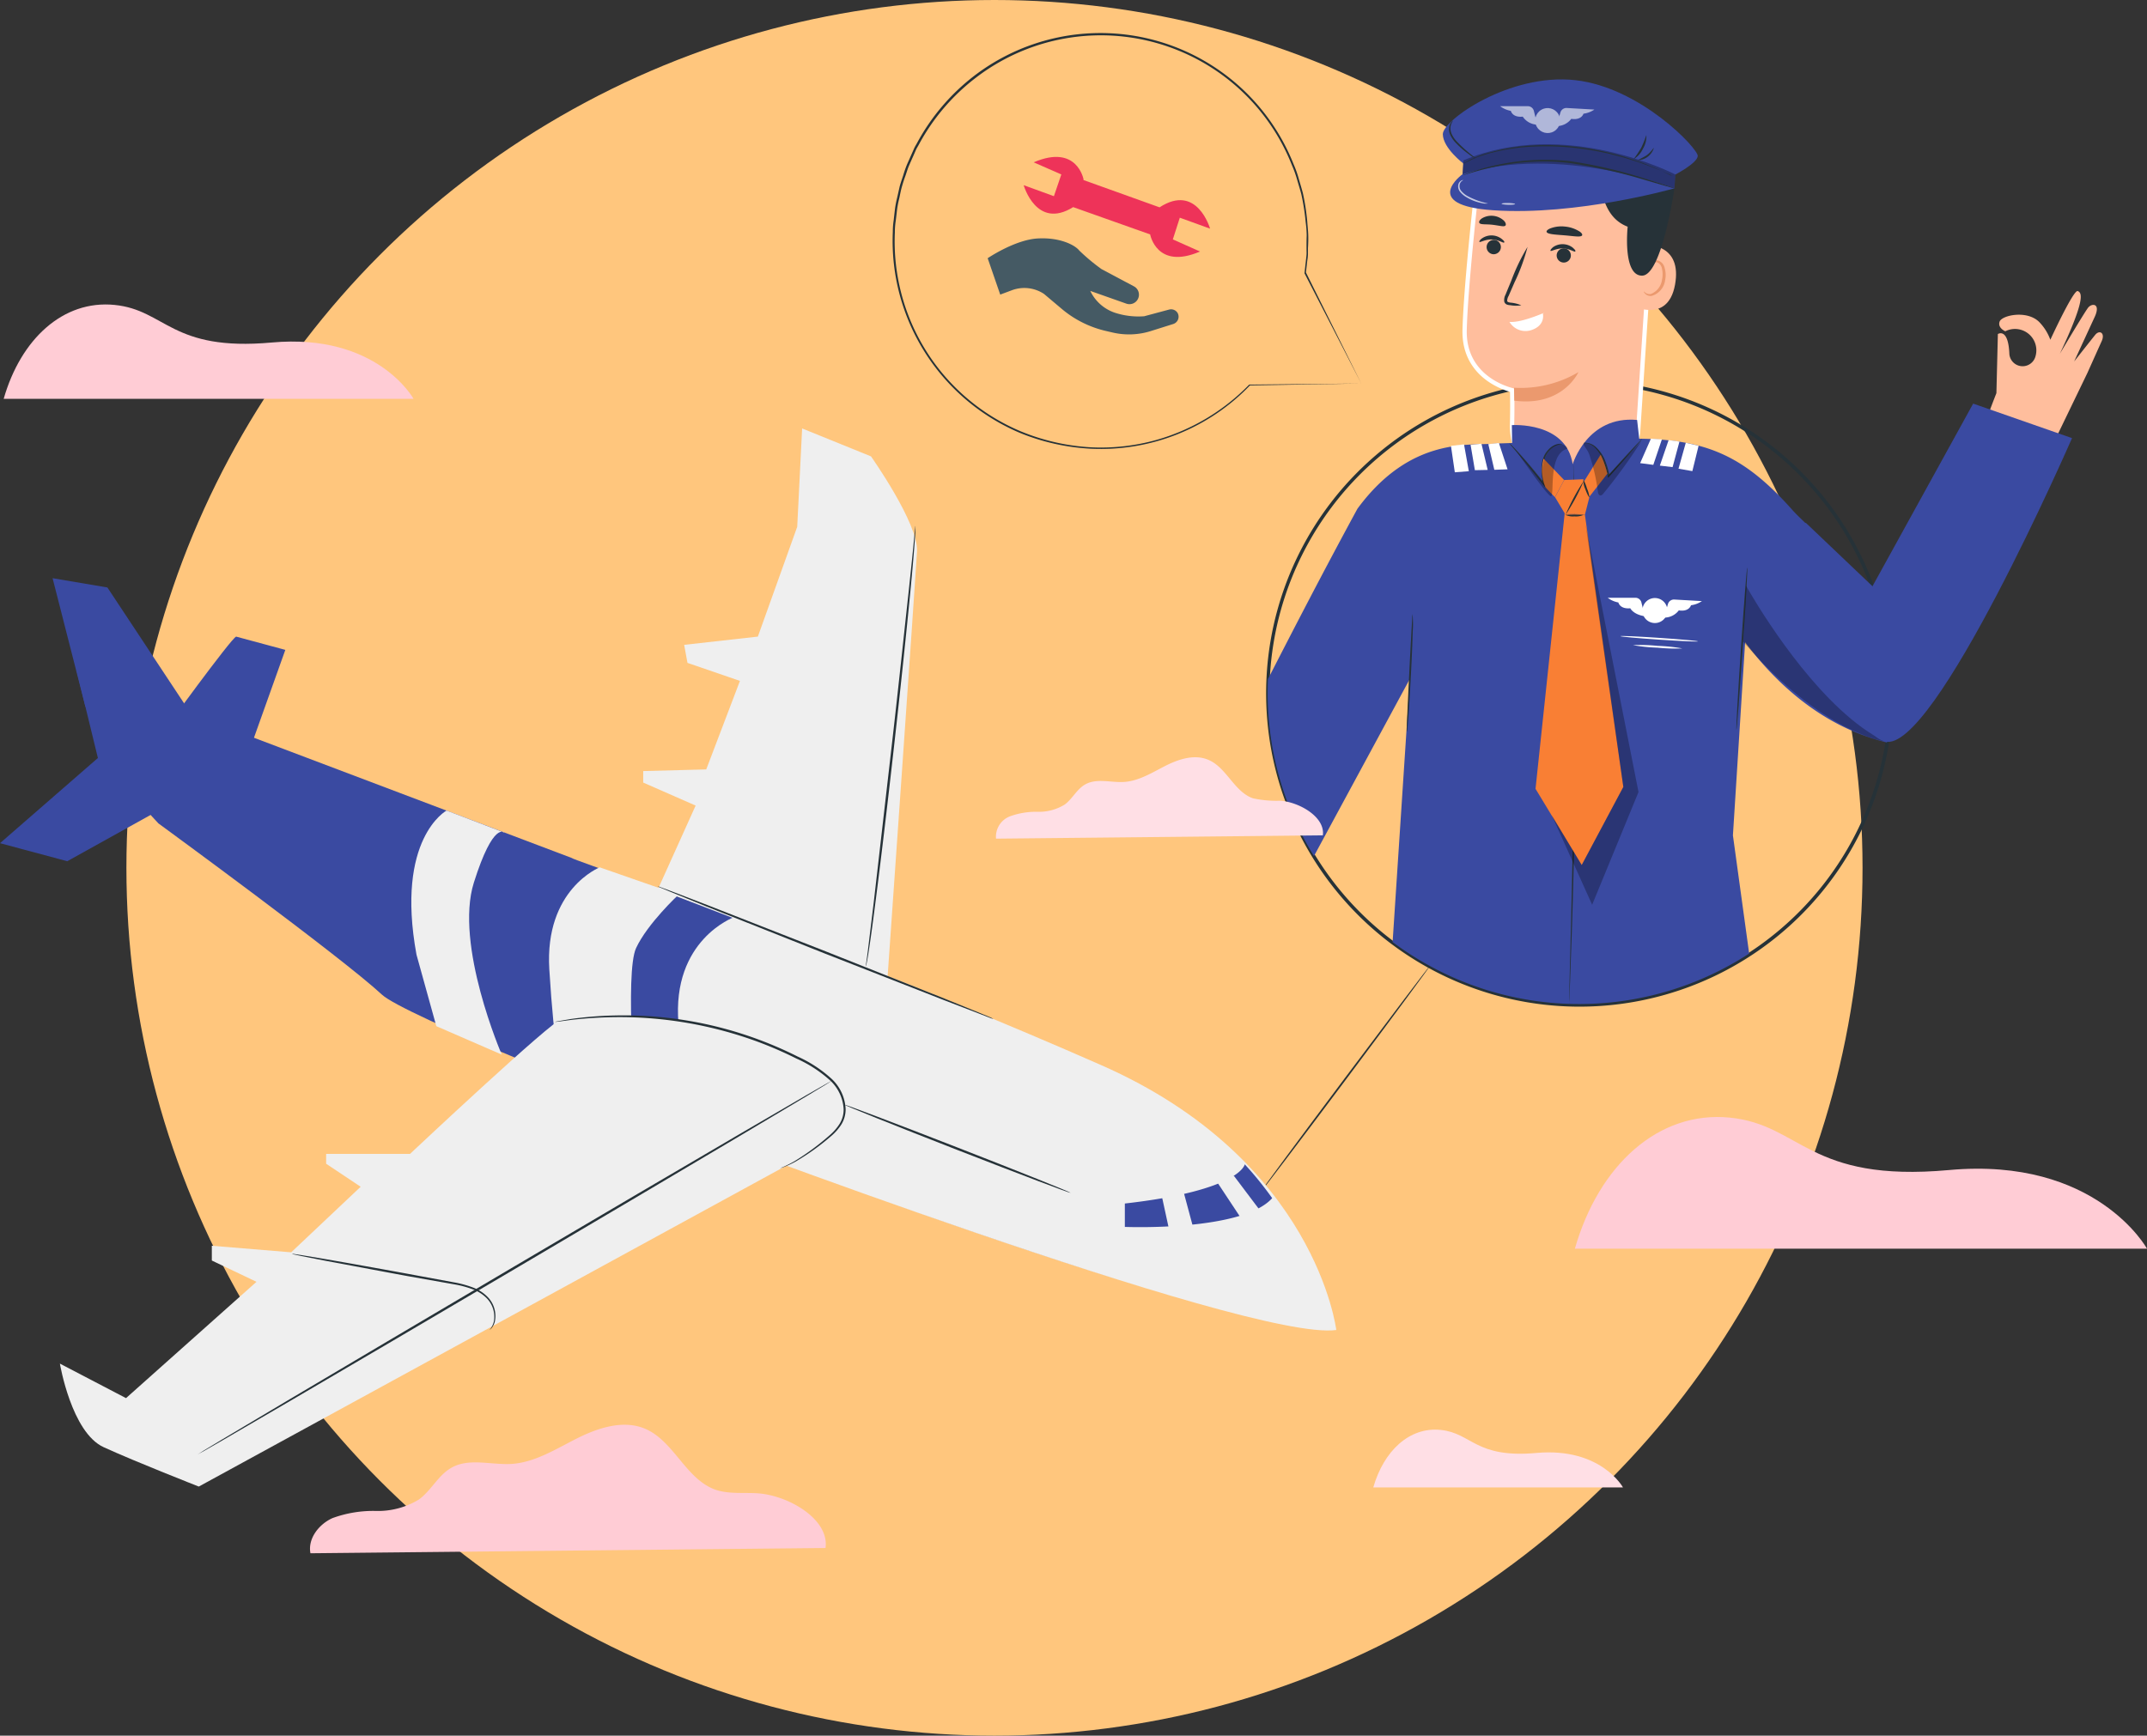<svg id="Group_47" data-name="Group 47" xmlns="http://www.w3.org/2000/svg" width="250.017" height="202.171" viewBox="0 0 250.017 202.171">
  <rect x="0" y="0" width="250.017" height="202.171" fill="#333333" stroke="none"/>
  <defs>
    <style>
      .cls-1 {
        fill: #ffc67d;
      }

      .cls-2 {
        fill: #ffccd5;
      }

      .cls-3 {
        fill: #ffdfe5;
      }

      .cls-4 {
        fill: #263238;
      }

      .cls-5, .cls-8 {
        fill: #fff;
      }

      .cls-5 {
        stroke: #fff;
      }

      .cls-6 {
        fill: #3a4aa1;
      }

      .cls-7 {
        fill: #ffbe9d;
      }

      .cls-9 {
        fill: #eb996e;
      }

      .cls-10 {
        opacity: 0.3;
      }

      .cls-11 {
        opacity: 0.6;
      }

      .cls-12 {
        fill: #f97f34;
      }

      .cls-13 {
        opacity: 0.7;
      }

      .cls-14 {
        opacity: 0.28;
      }

      .cls-15 {
        fill: #efefef;
      }

      .cls-16 {
        fill: #ee3359;
      }

      .cls-17 {
        fill: #455a64;
      }
    </style>
  </defs>
  <ellipse id="Ellipse_15" data-name="Ellipse 15" class="cls-1" cx="101.086" cy="101.086" rx="101.086" ry="101.086" transform="translate(14.72 0)"/>
  <g id="Air_Support-pana" data-name="Air Support-pana" transform="translate(0 3.844)">
    <g id="freepik--background-complete--inject-3" transform="translate(0.429 31.622)">
      <path id="Path_124" data-name="Path 124" class="cls-2" d="M535.67,362.468h66.624s-5.892-10.721-23.04-9.162c-16.38,1.492-17.211-5.275-25.537-6.106S538.448,352.753,535.67,362.468Z" transform="translate(-352.706 -252.483)"/>
      <path id="Path_125" data-name="Path 125" class="cls-3" d="M470.57,424.158h29.08s-2.568-4.681-10.055-4.02c-7.147.652-7.513-2.3-11.167-2.68S471.781,419.915,470.57,424.158Z" transform="translate(-311.082 -286.363)"/>
      <path id="Path_126" data-name="Path 126" class="cls-2" d="M89.21,152.384h47.729s-4.221-7.679-16.505-6.562c-11.735,1.068-12.329-3.779-18.314-4.378S91.2,145.421,89.21,152.384Z" transform="translate(-89.21 -141.392)"/>
    </g>
    <g id="freepik--Character--inject-3" transform="translate(146.85 5.403)">
      <path id="Path_127" data-name="Path 127" class="cls-4" d="M452.366,234a36.495,36.495,0,1,1,38.862-33.98A36.495,36.495,0,0,1,452.366,234Zm4.838-72.427a36.093,36.093,0,1,0,33.609,38.416A36.093,36.093,0,0,0,457.2,161.573Z" transform="translate(-417.729 -126.072)"/>
      <path id="Path_769" data-name="Path 769" class="cls-5" d="M482.991,141.676h0a7.111,7.111,0,0,1-6.839-7.37c.054-2.26,0-4.114,0-4.114s-5.682-1.112-5.526-6.83,1.581-17.988,1.581-17.988l.085-.746c6.7-2.568,14.245-.683,19.757,3.918L492,109.72l-1.671,25.462A7.147,7.147,0,0,1,482.991,141.676Z" transform="translate(-446.67 -94.19)"/>
      <path id="Path_128" data-name="Path 128" class="cls-6" d="M490.828,211.777c.183-1.126.322-2.269.4-3.431a36.138,36.138,0,0,0-2.082-14.768l-7.768-7.393-.036.036c-.63-.6-1.179-1.139-1.461-1.456-5.552-6.254-9.925-8.353-18.314-8.376l-16.26.567c-3.024.286-9.9-.893-16.139,7.594h0c-4.043,7.442-7.5,14.151-10.421,19.847a36.1,36.1,0,0,0,5.36,20.61l11.167-20.646-2.01,30.661a36.276,36.276,0,0,0,41.52,1.34L472.893,222.6l1.42-22.5C477.186,203.911,482.564,209.789,490.828,211.777Z" transform="translate(-417.945 -134.537)"/>
      <path id="Path_129" data-name="Path 129" class="cls-7" d="M605.7,153.407s.29-.965,1.34-3.632l.17-6.884s1.224-.8,1.34,2.359a1.55,1.55,0,0,0,3.037.25,2.488,2.488,0,0,0-3.511-2.93s-.929-.389-.661-1.13,3.185-1.367,4.605.045a5.832,5.832,0,0,1,1.3,2.073s2.7-5.87,3.189-5.673.943.893-2.077,7.3c0,0,2.85-4.806,3.283-5.36s1.514-.54.764,1.09c-.085.179-2.385,5.168-2.385,5.168s2.278-2.89,2.475-3.127c.523-.585,1.148-.156.728.768-.317.7-1.662,3.7-1.662,3.7l-4.4,9.113.063.027" transform="translate(-521.409 -113.229)"/>
      <path id="Path_130" data-name="Path 130" class="cls-7" d="M482.991,141.676h0a7.111,7.111,0,0,1-6.839-7.37c.054-2.26,0-4.114,0-4.114s-5.682-1.112-5.526-6.83,1.581-17.988,1.581-17.988l.085-.746c6.7-2.568,14.245-.683,19.757,3.918L492,109.72l-1.671,25.462A7.147,7.147,0,0,1,482.991,141.676Z" transform="translate(-446.67 -94.19)"/>
      <path id="Path_131" data-name="Path 131" class="cls-4" d="M476.858,126.181a.835.835,0,0,0,.125-1.555.759.759,0,0,0-.585-.045.835.835,0,0,0-.125,1.554A.782.782,0,0,0,476.858,126.181Z" transform="translate(-449.533 -105.85)"/>
      <path id="Path_132" data-name="Path 132" class="cls-4" d="M473.908,124.13c.085.1.661-.3,1.447-.277s1.34.447,1.429.357-.04-.223-.281-.424a1.939,1.939,0,0,0-2.292-.063C473.943,123.906,473.867,124.1,473.908,124.13Z" transform="translate(-448.481 -105.205)"/>
      <path id="Path_133" data-name="Path 133" class="cls-4" d="M494.481,126.867a.826.826,0,1,0,.631-.077A.826.826,0,0,0,494.481,126.867Z" transform="translate(-459.639 -107.076)"/>
      <path id="Path_134" data-name="Path 134" class="cls-4" d="M492.439,126.442c.085.1.661-.3,1.447-.277s1.34.447,1.429.357-.04-.223-.281-.447a1.939,1.939,0,0,0-2.292-.063C492.492,126.223,492.4,126.4,492.439,126.442Z" transform="translate(-458.735 -106.473)"/>
      <path id="Path_135" data-name="Path 135" class="cls-4" d="M482.364,133.182a3.94,3.94,0,0,0-1.255-.313c-.206-.027-.371-.08-.384-.2a1.139,1.139,0,0,1,.17-.585c.219-.509.447-1.027.683-1.572a22.815,22.815,0,0,0,1.519-4.132,23.123,23.123,0,0,0-1.907,3.967c-.228.549-.447,1.072-.652,1.586a1.309,1.309,0,0,0-.147.84.522.522,0,0,0,.335.335,1.342,1.342,0,0,0,.344.058,4.06,4.06,0,0,0,1.3.018Z" transform="translate(-452.065 -106.865)"/>
      <path id="Path_136" data-name="Path 136" class="cls-8" d="M485.641,143.67c.84-.447-2.3,1.108-3.891.965a2.171,2.171,0,0,0,2.524.965C486,145.046,485.641,143.67,485.641,143.67Z" transform="translate(-452.826 -116.388)"/>
      <path id="Path_137" data-name="Path 137" class="cls-9" d="M482.94,160.854a13.227,13.227,0,0,0,7.5-1.814s-1.809,4.06-7.469,3.319Z" transform="translate(-453.485 -124.937)"/>
      <path id="Path_138" data-name="Path 138" class="cls-7" d="M514.856,125.9c.13-.031,4.257-.147,3.381,4.628s-5.4,2.309-5.387,2.171S514.856,125.9,514.856,125.9Z" transform="translate(-470.034 -106.597)"/>
      <path id="Path_139" data-name="Path 139" class="cls-9" d="M516.8,133.512c.022,0,.071.076.2.165a.827.827,0,0,0,.616.125,2.075,2.075,0,0,0,1.291-1.671,2.787,2.787,0,0,0,0-1.233.982.982,0,0,0-.509-.755.447.447,0,0,0-.532.138c-.089.125-.076.223-.1.228s-.089-.1,0-.29a.554.554,0,0,1,.241-.264.634.634,0,0,1,.482-.036,1.17,1.17,0,0,1,.733.893,2.817,2.817,0,0,1,.045,1.385,2.184,2.184,0,0,1-1.59,1.836.893.893,0,0,1-.737-.264C516.788,133.619,516.783,133.512,516.8,133.512Z" transform="translate(-472.216 -108.808)"/>
      <path id="Path_140" data-name="Path 140" class="cls-4" d="M470.859,106.112a9.416,9.416,0,0,0,7.933,0c3.033-1.246,6.5-1.715,7.21-1.072s.648,3.672,3.484,4.766c0,0-.621,5.74,1.689,5.7s3.757-10.18,3.757-10.18l-7.21-3.046-6.039-1.6-6.812.259-4.02,2.05Z" transform="translate(-446.795 -92.646)"/>
      <path id="Path_141" data-name="Path 141" class="cls-6" d="M466.756,92.475s-2.345-1.76-2.376-3.39,7.8-7.147,15.42-6.3,14.339,8,14.267,8.84-2.609,2.153-2.609,2.153Z" transform="translate(-443.215 -82.695)"/>
      <path id="Path_142" data-name="Path 142" class="cls-6" d="M469.627,101.177l-.107,1.613,24.675,1.644.107-1.608S482.747,95.571,469.627,101.177Z" transform="translate(-446.059 -91.745)"/>
      <g id="Group_15" data-name="Group 15" class="cls-10" transform="translate(23.461 7.556)">
        <path id="Path_143" data-name="Path 143" d="M469.627,101.487l-.107,1.613,24.675,1.644.107-1.608S481.532,96.457,469.627,101.487Z" transform="translate(-469.52 -99.611)"/>
      </g>
      <g id="Group_16" data-name="Group 16" class="cls-11" transform="translate(27.838 2.801)">
        <circle id="Ellipse_8" data-name="Ellipse 8" class="cls-8" cx="1.456" cy="1.456" r="1.456" transform="translate(3.54 1.485) rotate(-30.669)"/>
        <path id="Path_144" data-name="Path 144" class="cls-8" d="M494.27,91.365l.21-.7a.724.724,0,0,1,.733-.509l3.221.183a3,3,0,0,1-1.273.482s-.206.782-1.421.6a2.128,2.128,0,0,1-1.72.844l.264-.943" transform="translate(-487.454 -89.625)"/>
        <path id="Path_145" data-name="Path 145" class="cls-8" d="M483.425,90.94l-.174-.706a.728.728,0,0,0-.706-.554H479.32a2.989,2.989,0,0,0,1.251.549s.161.791,1.385.67a2.106,2.106,0,0,0,1.671.934l-.21-.956" transform="translate(-479.32 -89.36)"/>
      </g>
      <path id="Path_146" data-name="Path 146" class="cls-6" d="M467.732,105.889s-4.985,3.618,3.574,4.2c9.787.666,21.106-2.555,21.106-2.555S479.114,102.351,467.732,105.889Z" transform="translate(-444.271 -94.844)"/>
      <path id="Path_147" data-name="Path 147" class="cls-4" d="M494.051,103.386a.969.969,0,0,1-.246-.085l-.675-.29c-.295-.125-.648-.295-1.068-.447l-1.438-.549c-.536-.2-1.135-.371-1.787-.585s-1.34-.362-2.064-.563a35.178,35.178,0,0,0-4.833-.777,31.048,31.048,0,0,0-4.914-.036,23.754,23.754,0,0,0-3.944.643c-.554.13-1.041.308-1.474.447a7.641,7.641,0,0,0-1.077.447l-.661.317a1.191,1.191,0,0,1-.241.1,1.381,1.381,0,0,1,.219-.134l.648-.357c.29-.138.657-.281,1.072-.447a9.524,9.524,0,0,1,1.474-.447,22.8,22.8,0,0,1,3.967-.692,29.881,29.881,0,0,1,4.914.022,34.077,34.077,0,0,1,4.86.8c.733.205,1.434.375,2.073.585s1.237.4,1.787.612l1.434.581c.42.179.768.362,1.054.5l.661.326a1.659,1.659,0,0,1,.259.04Z" transform="translate(-446.12 -92.18)"/>
      <path id="Path_148" data-name="Path 148" class="cls-4" d="M494.245,106.987a.894.894,0,0,1-.255-.054l-.706-.2-2.6-.755a60.161,60.161,0,0,0-8.679-1.943,26.516,26.516,0,0,0-8.836.478c-1.112.241-2,.487-2.613.674-.3.085-.54.17-.7.214a.93.93,0,0,1-.25.063,1.9,1.9,0,0,1,.237-.1c.156-.058.389-.152.692-.25a26.708,26.708,0,0,1,11.493-1.3,54.665,54.665,0,0,1,8.7,2.015c1.094.331,1.97.616,2.577.813l.7.237A2.033,2.033,0,0,1,494.245,106.987Z" transform="translate(-446.109 -94.299)"/>
      <path id="Path_149" data-name="Path 149" class="cls-4" d="M515.6,97.2a2.787,2.787,0,0,1-.4,1.595,2.716,2.716,0,0,1-1.09,1.224,15.144,15.144,0,0,0,.893-1.34A13.3,13.3,0,0,0,515.6,97.2Z" transform="translate(-470.731 -90.72)"/>
      <path id="Path_150" data-name="Path 150" class="cls-4" d="M517.011,100.6a2.015,2.015,0,0,1-1.921,1.416,9.707,9.707,0,0,0,1.068-.563C516.7,101.063,516.957,100.567,517.011,100.6Z" transform="translate(-471.273 -92.6)"/>
      <path id="Path_151" data-name="Path 151" class="cls-4" d="M469.108,97.859a2.7,2.7,0,0,1-.733-.447,10.527,10.527,0,0,1-1.555-1.34,3.27,3.27,0,0,1-.661-.938,1.666,1.666,0,0,1-.125-.938,1.153,1.153,0,0,1,.255-.585c.1-.116.179-.152.188-.143a1.613,1.613,0,0,0-.3.746,1.635,1.635,0,0,0,.161.844,3.273,3.273,0,0,0,.634.893C468.063,97.1,469.135,97.806,469.108,97.859Z" transform="translate(-444.12 -88.655)"/>
      <path id="Path_152" data-name="Path 152" class="cls-4" d="M495.568,122.062c-.13.264-1.023.085-2.091,0s-1.974-.121-2.05-.406c-.027-.134.179-.322.572-.447a3.637,3.637,0,0,1,1.586-.161,3.756,3.756,0,0,1,1.523.478C495.461,121.709,495.626,121.932,495.568,122.062Z" transform="translate(-458.179 -103.901)"/>
      <path id="Path_153" data-name="Path 153" class="cls-4" d="M476.914,119.391c-.094.112-.308.094-.572.054s-.594-.1-.96-.143-.7-.04-.969-.054-.478-.04-.549-.17.036-.34.326-.532a2.14,2.14,0,0,1,2.51.255C476.95,119.034,477,119.284,476.914,119.391Z" transform="translate(-448.451 -102.37)"/>
      <path id="Path_154" data-name="Path 154" class="cls-6" d="M482.416,174.3l-.036-2.233s6.321-.447,7.085,4.556c0,0,1.684-5.682,7.5-5.159l.509,4.512.893,8.04-9.595,3.23-6.164-4.284Z" transform="translate(-453.175 -131.795)"/>
      <path id="Path_155" data-name="Path 155" class="cls-4" d="M487.95,177.694c0,.022-.174,0-.447.058a2.063,2.063,0,0,0-1.059.634,2.8,2.8,0,0,0-.728,1.671,8.672,8.672,0,0,0,.161,2.3l.063.4-.25-.322-.071-.089c-1.036-1.34-2.015-2.515-2.729-3.364l-.844-1.005a1.922,1.922,0,0,1-.295-.384,2.3,2.3,0,0,1,.353.331c.219.223.527.549.893.96.746.826,1.742,2,2.783,3.337l.071.089-.183.08a8.28,8.28,0,0,1-.143-2.363,3.268,3.268,0,0,1,.281-1.01,2.793,2.793,0,0,1,.532-.742,2.046,2.046,0,0,1,1.148-.612,1.2,1.2,0,0,1,.357,0Z" transform="translate(-452.826 -135.206)"/>
      <path id="Path_156" data-name="Path 156" class="cls-4" d="M507.906,176.449a1.922,1.922,0,0,1-.264.348c-.179.219-.447.527-.764.893-.657.759-1.572,1.787-2.591,2.935l-.192.21-.139.152-.04-.2a10.863,10.863,0,0,0-.558-1.952,4.546,4.546,0,0,0-.893-1.34,1.921,1.921,0,0,0-.934-.523c-.255-.049-.4-.04-.4-.058a.848.848,0,0,1,.411,0,1.818,1.818,0,0,1,1.018.5,4.282,4.282,0,0,1,.978,1.376,9.921,9.921,0,0,1,.59,1.983l-.179-.049.192-.214c1.018-1.135,1.952-2.158,2.635-2.89.34-.362.621-.657.818-.858S507.893,176.435,507.906,176.449Z" transform="translate(-463.549 -134.569)"/>
      <path id="Path_157" data-name="Path 157" class="cls-4" d="M497.305,245.511a.89.89,0,0,1,0-.161v-.478c0-.447.027-1.054.045-1.845.04-1.608.1-3.917.174-6.767.134-5.713.313-13.611.406-22.335s.071-16.626,0-22.335c-.04-2.854-.076-5.168-.112-6.767,0-.791-.027-1.407-.031-1.84v-.478a.952.952,0,0,1,0-.165.89.89,0,0,1,0,.165l.022.478c0,.447.04,1.05.072,1.836.063,1.6.121,3.913.179,6.772.107,5.718.156,13.62.058,22.335s-.29,16.626-.469,22.335c-.1,2.85-.179,5.159-.237,6.767-.036.791-.063,1.407-.08,1.84,0,.2-.022.362-.027.478A.9.9,0,0,1,497.305,245.511Z" transform="translate(-461.431 -137.829)"/>
      <path id="Path_158" data-name="Path 158" class="cls-4" d="M540.909,228.872c-.058,0,.179-4.244.527-9.47s.679-9.456.737-9.452-.179,4.239-.532,9.465S540.967,228.872,540.909,228.872Z" transform="translate(-485.555 -153.106)"/>
      <path id="Path_159" data-name="Path 159" class="cls-4" d="M454.983,235.865a2.684,2.684,0,0,1,0-.54c0-.389.031-.893.054-1.474.058-1.286.138-2.984.228-4.86s.188-3.574.255-4.86c.036-.59.063-1.081.085-1.47a4.247,4.247,0,0,1,.036-.54,11.021,11.021,0,0,1,.027,2.019c-.031,1.242-.1,2.962-.2,4.86s-.2,3.618-.286,4.86c-.045.621-.085,1.121-.121,1.47A2.643,2.643,0,0,1,454.983,235.865Z" transform="translate(-438.008 -159.84)"/>
      <path id="Path_160" data-name="Path 160" class="cls-8" d="M519.317,219.495a1.456,1.456,0,1,1-1.34-1.55A1.456,1.456,0,0,1,519.317,219.495Z" transform="translate(-472.002 -157.527)"/>
      <path id="Path_161" data-name="Path 161" class="cls-8" d="M522.3,219.549l.21-.7a.728.728,0,0,1,.737-.514l3.216.183a2.931,2.931,0,0,1-1.273.482s-.205.786-1.42.6a2.118,2.118,0,0,1-1.72.84l.264-.943" transform="translate(-475.125 -157.747)"/>
      <path id="Path_162" data-name="Path 162" class="cls-8" d="M511.461,219.125l-.174-.706a.715.715,0,0,0-.706-.549H507.36a2.957,2.957,0,0,0,1.246.549s.161.791,1.385.675c0,0,.331.715,1.675.929l-.214-.951" transform="translate(-466.996 -157.488)"/>
      <path id="Path_163" data-name="Path 163" class="cls-8" d="M466.5,178.044l.451,3.078,1.63-.125-.558-3.127Z" transform="translate(-444.388 -135.356)"/>
      <path id="Path_164" data-name="Path 164" class="cls-8" d="M471.62,177.824l.5,2.953,1.492-.031-.728-3.055Z" transform="translate(-447.221 -135.256)"/>
      <path id="Path_165" data-name="Path 165" class="cls-8" d="M476.24,177.638l.7,2.988,1.541-.054-1.01-3.073Z" transform="translate(-449.777 -135.151)"/>
      <path id="Path_166" data-name="Path 166" class="cls-8" d="M528.161,177.8l-.728,2.953-1.613-.281.849-3.024Z" transform="translate(-477.21 -135.123)"/>
      <path id="Path_167" data-name="Path 167" class="cls-8" d="M523.237,176.929l-.8,2.971-1.483-.174,1.023-2.975Z" transform="translate(-474.516 -134.736)"/>
      <path id="Path_168" data-name="Path 168" class="cls-8" d="M518.353,176.465l-1,2.966-1.532-.2,1.255-2.85Z" transform="translate(-471.677 -134.531)"/>
      <path id="Path_169" data-name="Path 169" class="cls-12" d="M491.945,195.86l-3.395,32.086,5.378,8.876,4.847-9.095L494.3,196.016Z" transform="translate(-456.589 -145.31)"/>
      <path id="Path_170" data-name="Path 170" class="cls-12" d="M502.538,180.57l-2.408,3.877,1.117.987,2.064-2.644A9.375,9.375,0,0,0,502.538,180.57Z" transform="translate(-462.996 -136.85)"/>
      <path id="Path_171" data-name="Path 171" class="cls-8" d="M519.707,228.471c0,.058-2.028-.031-4.525-.2s-4.516-.348-4.512-.407,2.028.031,4.525.2S519.711,228.413,519.707,228.471Z" transform="translate(-468.828 -163.01)"/>
      <path id="Path_172" data-name="Path 172" class="cls-8" d="M519.7,230.583a19.812,19.812,0,0,1-2.881-.089,19.385,19.385,0,0,1-2.868-.295,19.809,19.809,0,0,1,2.881.089A20.236,20.236,0,0,1,519.7,230.583Z" transform="translate(-470.643 -164.3)"/>
      <g id="Group_17" data-name="Group 17" class="cls-13" transform="translate(22.949 11.729)">
        <path id="Path_173" data-name="Path 173" class="cls-8" d="M471.856,111.676a1.885,1.885,0,0,1-.759-.049,5.27,5.27,0,0,1-1.724-.661,2.648,2.648,0,0,1-.791-.67.992.992,0,0,1-.179-.849.724.724,0,0,1,.353-.447c.125-.063.206-.049.206-.04s-.067.036-.165.107a.728.728,0,0,0-.25.447.858.858,0,0,0,.188.7,2.577,2.577,0,0,0,.746.608A8.862,8.862,0,0,0,471.856,111.676Z" transform="translate(-468.374 -108.953)"/>
      </g>
      <g id="Group_18" data-name="Group 18" class="cls-13" transform="translate(28.008 14.398)">
        <path id="Path_174" data-name="Path 174" class="cls-8" d="M481.277,115.049c0,.058-.357.1-.791.089s-.786-.067-.786-.125.353-.094.791-.085S481.277,114.991,481.277,115.049Z" transform="translate(-479.7 -114.927)"/>
      </g>
      <path id="Path_175" data-name="Path 175" class="cls-12" d="M494.7,187.055l2.216-.085.737,2.006-.541,2.122-2.354-.156-1.126-1.885Z" transform="translate(-459.399 -140.391)"/>
      <path id="Path_176" data-name="Path 176" class="cls-4" d="M498.447,196.211a2.113,2.113,0,0,1-1.059.179,2.072,2.072,0,0,1-1.059-.179A17.945,17.945,0,0,1,498.447,196.211Z" transform="translate(-460.893 -145.487)"/>
      <path id="Path_177" data-name="Path 177" class="cls-4" d="M498.5,187.38a24.591,24.591,0,0,1-2.126,3.962,24.167,24.167,0,0,1,2.126-3.962Z" transform="translate(-460.916 -140.618)"/>
      <path id="Path_178" data-name="Path 178" class="cls-4" d="M501.734,189.157c-.058.031-.29-.406-.487-.969a2.35,2.35,0,0,1-.219-1.068,3.968,3.968,0,0,1,.415,1A3.752,3.752,0,0,1,501.734,189.157Z" transform="translate(-463.493 -140.474)"/>
      <g id="Group_19" data-name="Group 19" class="cls-14" transform="translate(37.543 42.108)">
        <path id="Path_179" data-name="Path 179" d="M501.128,177.2c-.264,0,.179.6.33.817a2.753,2.753,0,0,1,.326.719,21.331,21.331,0,0,1,.938,4.119c.022.174.071.384.241.447s.313-.1.42-.232a61.7,61.7,0,0,0,4.422-6.106l-3.94,4.105S503.514,177.326,501.128,177.2Z" transform="translate(-501.046 -176.96)"/>
      </g>
      <path id="Path_180" data-name="Path 180" class="cls-12" d="M492.809,184.089l-2.381-2.479a5.019,5.019,0,0,0,.205,3.314c.054.1,1.108,1.166,1.108,1.166Z" transform="translate(-457.52 -137.425)"/>
      <g id="Group_20" data-name="Group 20" class="cls-14" transform="translate(29.768 42.509)">
        <path id="Path_181" data-name="Path 181" d="M483.64,178.7s3.5,5.1,3.98,5.2-.411-4.914,1.916-5.526c0,0-.067-.541-1.023-.523s-2.461,2.162-1.711,4.663Z" transform="translate(-483.64 -177.859)"/>
      </g>
      <g id="Group_21" data-name="Group 21" class="cls-14" transform="translate(56.141 58.984)">
        <path id="Path_182" data-name="Path 182" d="M543.015,214.74s.2.353.563.969c1.925,3.247,8.532,13.7,15.59,17.157,0,0-7.219-.893-16.487-11.614Z" transform="translate(-542.68 -214.74)"/>
      </g>
      <g id="Group_22" data-name="Group 22" class="cls-14" transform="translate(33.837 51.77)">
        <path id="Path_183" data-name="Path 183" d="M492.75,232.49l4.717,10.475,5.4-13.133L496.7,198.59l4.4,30.648-4.847,9.095Z" transform="translate(-492.75 -198.59)"/>
      </g>
      <path id="Path_184" data-name="Path 184" class="cls-6" d="M574.509,188.516l11.726-21.276,11.511,4.02s-16.148,37.031-21.808,35.329S574.509,188.516,574.509,188.516Z" transform="translate(-503.31 -129.474)"/>
      <path id="Path_185" data-name="Path 185" class="cls-4" d="M436.676,313.82c.045.036-4.324,5.95-9.756,13.209s-9.876,13.115-9.921,13.079,4.324-5.945,9.76-13.2S436.627,313.789,436.676,313.82Z" transform="translate(-416.999 -210.578)"/>
    </g>
    <g id="freepik--Airplane--inject-3" transform="translate(0 46.063)">
      <path id="Path_186" data-name="Path 186" class="cls-6" d="M139.214,228c-.576.192-8.554,11.167-8.554,11.167l10.542.858,3.739-10.479Z" transform="translate(-111.716 -203.753)"/>
      <path id="Path_187" data-name="Path 187" class="cls-6" d="M117.72,254.539S139.032,270.1,143.767,274.5s97.084,40.252,110.275,38.559c0,0,1.032-9.532-15.054-22.415-16.014-12.82-73.258-31.8-73.133-32.077l-42.391-16.041L108.17,236.64l2.5,10.274Z" transform="translate(-99.272 -208.534)"/>
      <path id="Path_188" data-name="Path 188" class="cls-6" d="M113.265,260.94l-17.184,9.546-7.831-2.1L100.757,257.5S111.366,259.6,113.265,260.94Z" transform="translate(-88.25 -220.076)"/>
      <path id="Path_189" data-name="Path 189" class="cls-6" d="M101.96,212.77l3.819,14.96,15.071,5.021-12.507-18.9Z" transform="translate(-95.836 -195.327)"/>
      <path id="Path_190" data-name="Path 190" class="cls-15" d="M199.58,273.36s-5.981,3.23-3.5,16.787l2.309,8.326,7.621,3.314s-5.539-12.789-3.247-20.043,3.574-5.807,3.574-5.807Z" transform="translate(-147.58 -228.851)"/>
      <path id="Path_191" data-name="Path 191" class="cls-15" d="M237.28,288.17s-6.446,2.533-5.874,11.886,1.412,12.8,1.412,12.8l8.693,3.475s-1.34-15.889,0-18.761,4.936-6.209,4.936-6.209Z" transform="translate(-167.439 -237.046)"/>
      <path id="Path_192" data-name="Path 192" class="cls-15" d="M271.5,301.18s-7.263,2.64-6.455,12.378,0,11.9,0,11.9,66.45,25.229,76.6,23.8c0,0-2.345-19.847-27.387-30.858C291.915,308.564,271.5,301.18,271.5,301.18Z" transform="translate(-186.036 -244.244)"/>
      <path id="Path_193" data-name="Path 193" class="cls-15" d="M274.436,173.72l8.018,3.252s5.539,7.826,5.36,11.074-3.431,49.614-3.431,49.614l-26.739-10.274,4.391-9.738-6.106-2.68v-1.34l7.339-.192,3.926-10.31-6.111-2.1-.384-2.1,8.581-.96,4.583-12.793Z" transform="translate(-181.028 -173.72)"/>
      <path id="Path_194" data-name="Path 194" class="cls-15" d="M162.4,327.225c-1.1.1-17.765,15.782-17.765,15.782h-9.769v1.148l4.02,2.68-8.09,7.638-9.242-.764v1.72l5.2,2.479-15.192,13.548-7.7-4.02s1.34,8.018,5.1,9.738,11.074,4.583,11.074,4.583l77.608-42.4S190.518,324.813,162.4,327.225Z" transform="translate(-96.887 -258.506)"/>
      <path id="Path_195" data-name="Path 195" class="cls-6" d="M395.454,365.61s-.473,3.038-13.964,4.565V372.9s13.678.558,17.157-3.35A40.086,40.086,0,0,0,395.454,365.61Z" transform="translate(-250.502 -279.894)"/>
      <path id="Path_196" data-name="Path 196" class="cls-15" d="M405.39,369.213l3.292,4.976,1.872-1.434L407.4,368.57Z" transform="translate(-263.726 -281.532)"/>
      <path id="Path_197" data-name="Path 197" class="cls-15" d="M390.94,373.06l.112.514.934,4.3,2.729-.621-1.126-4.194" transform="translate(-255.73 -284.016)"/>
      <path id="Path_198" data-name="Path 198" class="cls-4" d="M298.772,308.561a2.406,2.406,0,0,1-.406-.13l-1.148-.447-4.208-1.617-13.847-5.418-13.812-5.49-4.172-1.7-1.13-.469a2.407,2.407,0,0,1-.389-.183,2.4,2.4,0,0,1,.406.13l1.148.424,4.208,1.617L279.27,300.7l13.812,5.49,4.172,1.7,1.13.469a2.412,2.412,0,0,1,.389.206Z" transform="translate(-183.092 -239.779)"/>
      <path id="Path_199" data-name="Path 199" class="cls-4" d="M319.739,199.17a.611.611,0,0,1,0,.134v.393c0,.344-.036.849-.089,1.5-.094,1.3-.259,3.185-.482,5.512-.447,4.65-1.117,11.065-1.912,18.145s-1.559,13.49-2.158,18.122c-.295,2.318-.554,4.19-.75,5.481-.094.648-.183,1.148-.25,1.483-.031.156-.054.281-.076.384a.422.422,0,0,1-.036.13.6.6,0,0,1,0-.134c0-.1.031-.232.049-.389.049-.339.121-.84.2-1.487.161-1.34.389-3.189.666-5.49.536-4.659,1.269-11.06,2.082-18.131s1.479-13.472,1.992-18.136c.237-2.3.447-4.177.563-5.5.071-.648.112-1.152.138-1.5q.027-.237.04-.389A.447.447,0,0,1,319.739,199.17Z" transform="translate(-213.149 -187.802)"/>
      <path id="Path_200" data-name="Path 200" class="cls-4" d="M259.144,344.579a3.6,3.6,0,0,1,.447-.2,13.025,13.025,0,0,0,1.246-.639,29.323,29.323,0,0,0,4.132-3.064,5.934,5.934,0,0,0,1.094-1.273,3.171,3.171,0,0,0,.469-1.706,4.936,4.936,0,0,0-1.729-3.489,14.813,14.813,0,0,0-3.766-2.408,45.827,45.827,0,0,0-4.44-1.934,46.653,46.653,0,0,0-16.662-2.89,50.547,50.547,0,0,0-5.146.322l-1.394.188-.362.04h-.125a.549.549,0,0,1,.121-.031l.357-.067,1.389-.237a43.217,43.217,0,0,1,5.155-.411,45.026,45.026,0,0,1,21.227,4.775,15.056,15.056,0,0,1,3.819,2.466,5.128,5.128,0,0,1,1.787,3.667,3.359,3.359,0,0,1-.514,1.818,6.146,6.146,0,0,1-1.144,1.3,27.174,27.174,0,0,1-4.208,3.015,10.719,10.719,0,0,1-1.278.594c-.152.063-.268.094-.348.121Z" transform="translate(-168.291 -258.403)"/>
      <path id="Path_201" data-name="Path 201" class="cls-4" d="M213.633,343.82c.04.067-16.461,9.859-36.852,21.888s-36.955,21.7-36.991,21.633,16.461-9.854,36.857-21.888S213.588,343.757,213.633,343.82Z" transform="translate(-116.767 -267.837)"/>
      <path id="Path_202" data-name="Path 202" class="cls-4" d="M187.413,397.8a2.479,2.479,0,0,0,.473-.947,3.087,3.087,0,0,0-.786-2.68,4.5,4.5,0,0,0-1.653-1.077,11.855,11.855,0,0,0-2.233-.594l-5.284-.934c-3.748-.688-7.147-1.34-9.582-1.787l-2.9-.572-.786-.17a1.159,1.159,0,0,1-.272-.076.955.955,0,0,1,.281.022l.8.121,2.912.487c2.461.424,5.852,1.027,9.6,1.715l5.275.974a12.221,12.221,0,0,1,2.278.63,4.587,4.587,0,0,1,1.711,1.161,3.167,3.167,0,0,1,.746,2.814,2.046,2.046,0,0,1-.371.728C187.493,397.745,187.444,397.812,187.413,397.8Z" transform="translate(-130.379 -292.816)"/>
      <path id="Path_203" data-name="Path 203" class="cls-4" d="M334.714,360.326c-.031.067-5.954-2.175-13.231-5.012s-13.16-5.2-13.133-5.266,5.95,2.175,13.231,5.012S334.741,360.255,334.714,360.326Z" transform="translate(-210.033 -271.283)"/>
    </g>
    <g id="freepik--speech-bubble--inject-3" transform="translate(103.944 0)">
      <path id="Path_204" data-name="Path 204" class="cls-4" d="M375.53,111.428l-13,.223.049-.022a24.054,24.054,0,0,1-18.551,7.393,25.215,25.215,0,0,1-8.313-1.867A24.278,24.278,0,0,1,320.971,93.77a8.788,8.788,0,0,1,.1-1.34c.049-.447.1-.893.152-1.34a11.944,11.944,0,0,1,.255-1.313l.295-1.313c.121-.447.272-.858.411-1.286a13.209,13.209,0,0,1,.447-1.282c.183-.415.371-.831.554-1.246l.277-.625c.094-.21.219-.4.326-.6a24.6,24.6,0,0,1,6.7-7.866,24.188,24.188,0,0,1,37.151,10.319,12.309,12.309,0,0,1,.6,1.689c.165.567.335,1.126.482,1.68a26.09,26.09,0,0,1,.509,3.292c.036.536.1,1.063.116,1.581s0,1.032-.031,1.532v.746a6.64,6.64,0,0,1-.08.724q-.08.719-.161,1.407v-.045l6.45,12.95-6.611-12.842h0v-.027c.049-.447.1-.925.156-1.4.022-.241.058-.478.076-.724s0-.491,0-.737c0-.5,0-1.005.022-1.523a13.446,13.446,0,0,0-.121-1.568,25.669,25.669,0,0,0-.514-3.27c-.147-.549-.322-1.1-.482-1.662a13.192,13.192,0,0,0-.6-1.675,23.925,23.925,0,0,0-36.821-10.189A24.292,24.292,0,0,0,324,83.6c-.107.2-.232.389-.326.594l-.272.621c-.183.411-.366.822-.545,1.233s-.29.844-.447,1.269-.286.844-.406,1.273-.192.867-.29,1.3a10.749,10.749,0,0,0-.25,1.3c-.054.447-.1.893-.156,1.309a8.557,8.557,0,0,0-.1,1.309,24,24,0,0,0,14.6,23.166,25.041,25.041,0,0,0,8.219,1.885,24.037,24.037,0,0,0,7.625-.853,24.318,24.318,0,0,0,10.819-6.45h.04Z" transform="translate(-320.947 -70.6)"/>
      <path id="Path_205" data-name="Path 205" class="cls-16" d="M372.487,112.518l.813-2.528,3.524,1.278s-1.51-5.329-5.883-2.484L362.07,105.6l.022-.067s-.755-4.172-5.807-1.992l3.216,1.412-.862,2.533-3.52-1.282s1.479,5.231,5.762,2.555l8.965,3.18s.755,4.172,5.807,1.992Z" transform="translate(-339.855 -88.477)"/>
      <path id="Path_206" data-name="Path 206" class="cls-17" d="M345.73,126.466s3.154-2.144,5.807-2.3,4.391.8,4.855,1.4a23.051,23.051,0,0,0,2.6,2.171l3.779,2.01a1.1,1.1,0,0,1,.447,1.483h0a1.1,1.1,0,0,1-1.34.527l-4.2-1.483a4.914,4.914,0,0,0,2.841,2.533,8.863,8.863,0,0,0,3.431.42l2.917-.782a.893.893,0,0,1,.978.393h0a.893.893,0,0,1-.491,1.286l-2.64.831a8.456,8.456,0,0,1-4.4.174l-.786-.183a12.249,12.249,0,0,1-5.159-2.568l-2.077-1.751a4.136,4.136,0,0,0-3.7-.447l-1.4.523Z" transform="translate(-334.66 -100.232)"/>
    </g>
  </g>
  <path id="Path_770" data-name="Path 770" class="cls-3" d="M631.055,52.858c.294-2.115-2.693-3.856-4.933-4.035a12.834,12.834,0,0,1-3.2-.279c-2.195-.763-3.073-3.6-5.212-4.489-1.6-.678-3.447-.075-4.988.708s-3.088,1.766-4.823,1.875c-1.5.095-3.147-.464-4.489.274-1,.549-1.5,1.681-2.4,2.349a5.673,5.673,0,0,1-3.147.853,8.852,8.852,0,0,0-3.242.529,2.543,2.543,0,0,0-1.621,2.6Z" transform="translate(-477.013 44.446)"/>
  <path id="Path_771" data-name="Path 771" class="cls-2" d="M723.148,133.107c.458-3.335-4.241-6.073-7.776-6.362-1.683-.129-3.435.119-5.038-.428-3.455-1.215-4.839-5.685-8.214-7.109-2.519-1.055-5.426-.11-7.876,1.115s-4.869,2.788-7.6,2.987c-2.38.159-4.978-.727-7.039.438-1.553.866-2.36,2.648-3.793,3.7a9.141,9.141,0,0,1-4.978,1.344,13.8,13.8,0,0,0-5.108.836c-1.583.717-2.887,2.39-2.559,4.092Z" transform="translate(-627.016 47.208)"/>
</svg>
